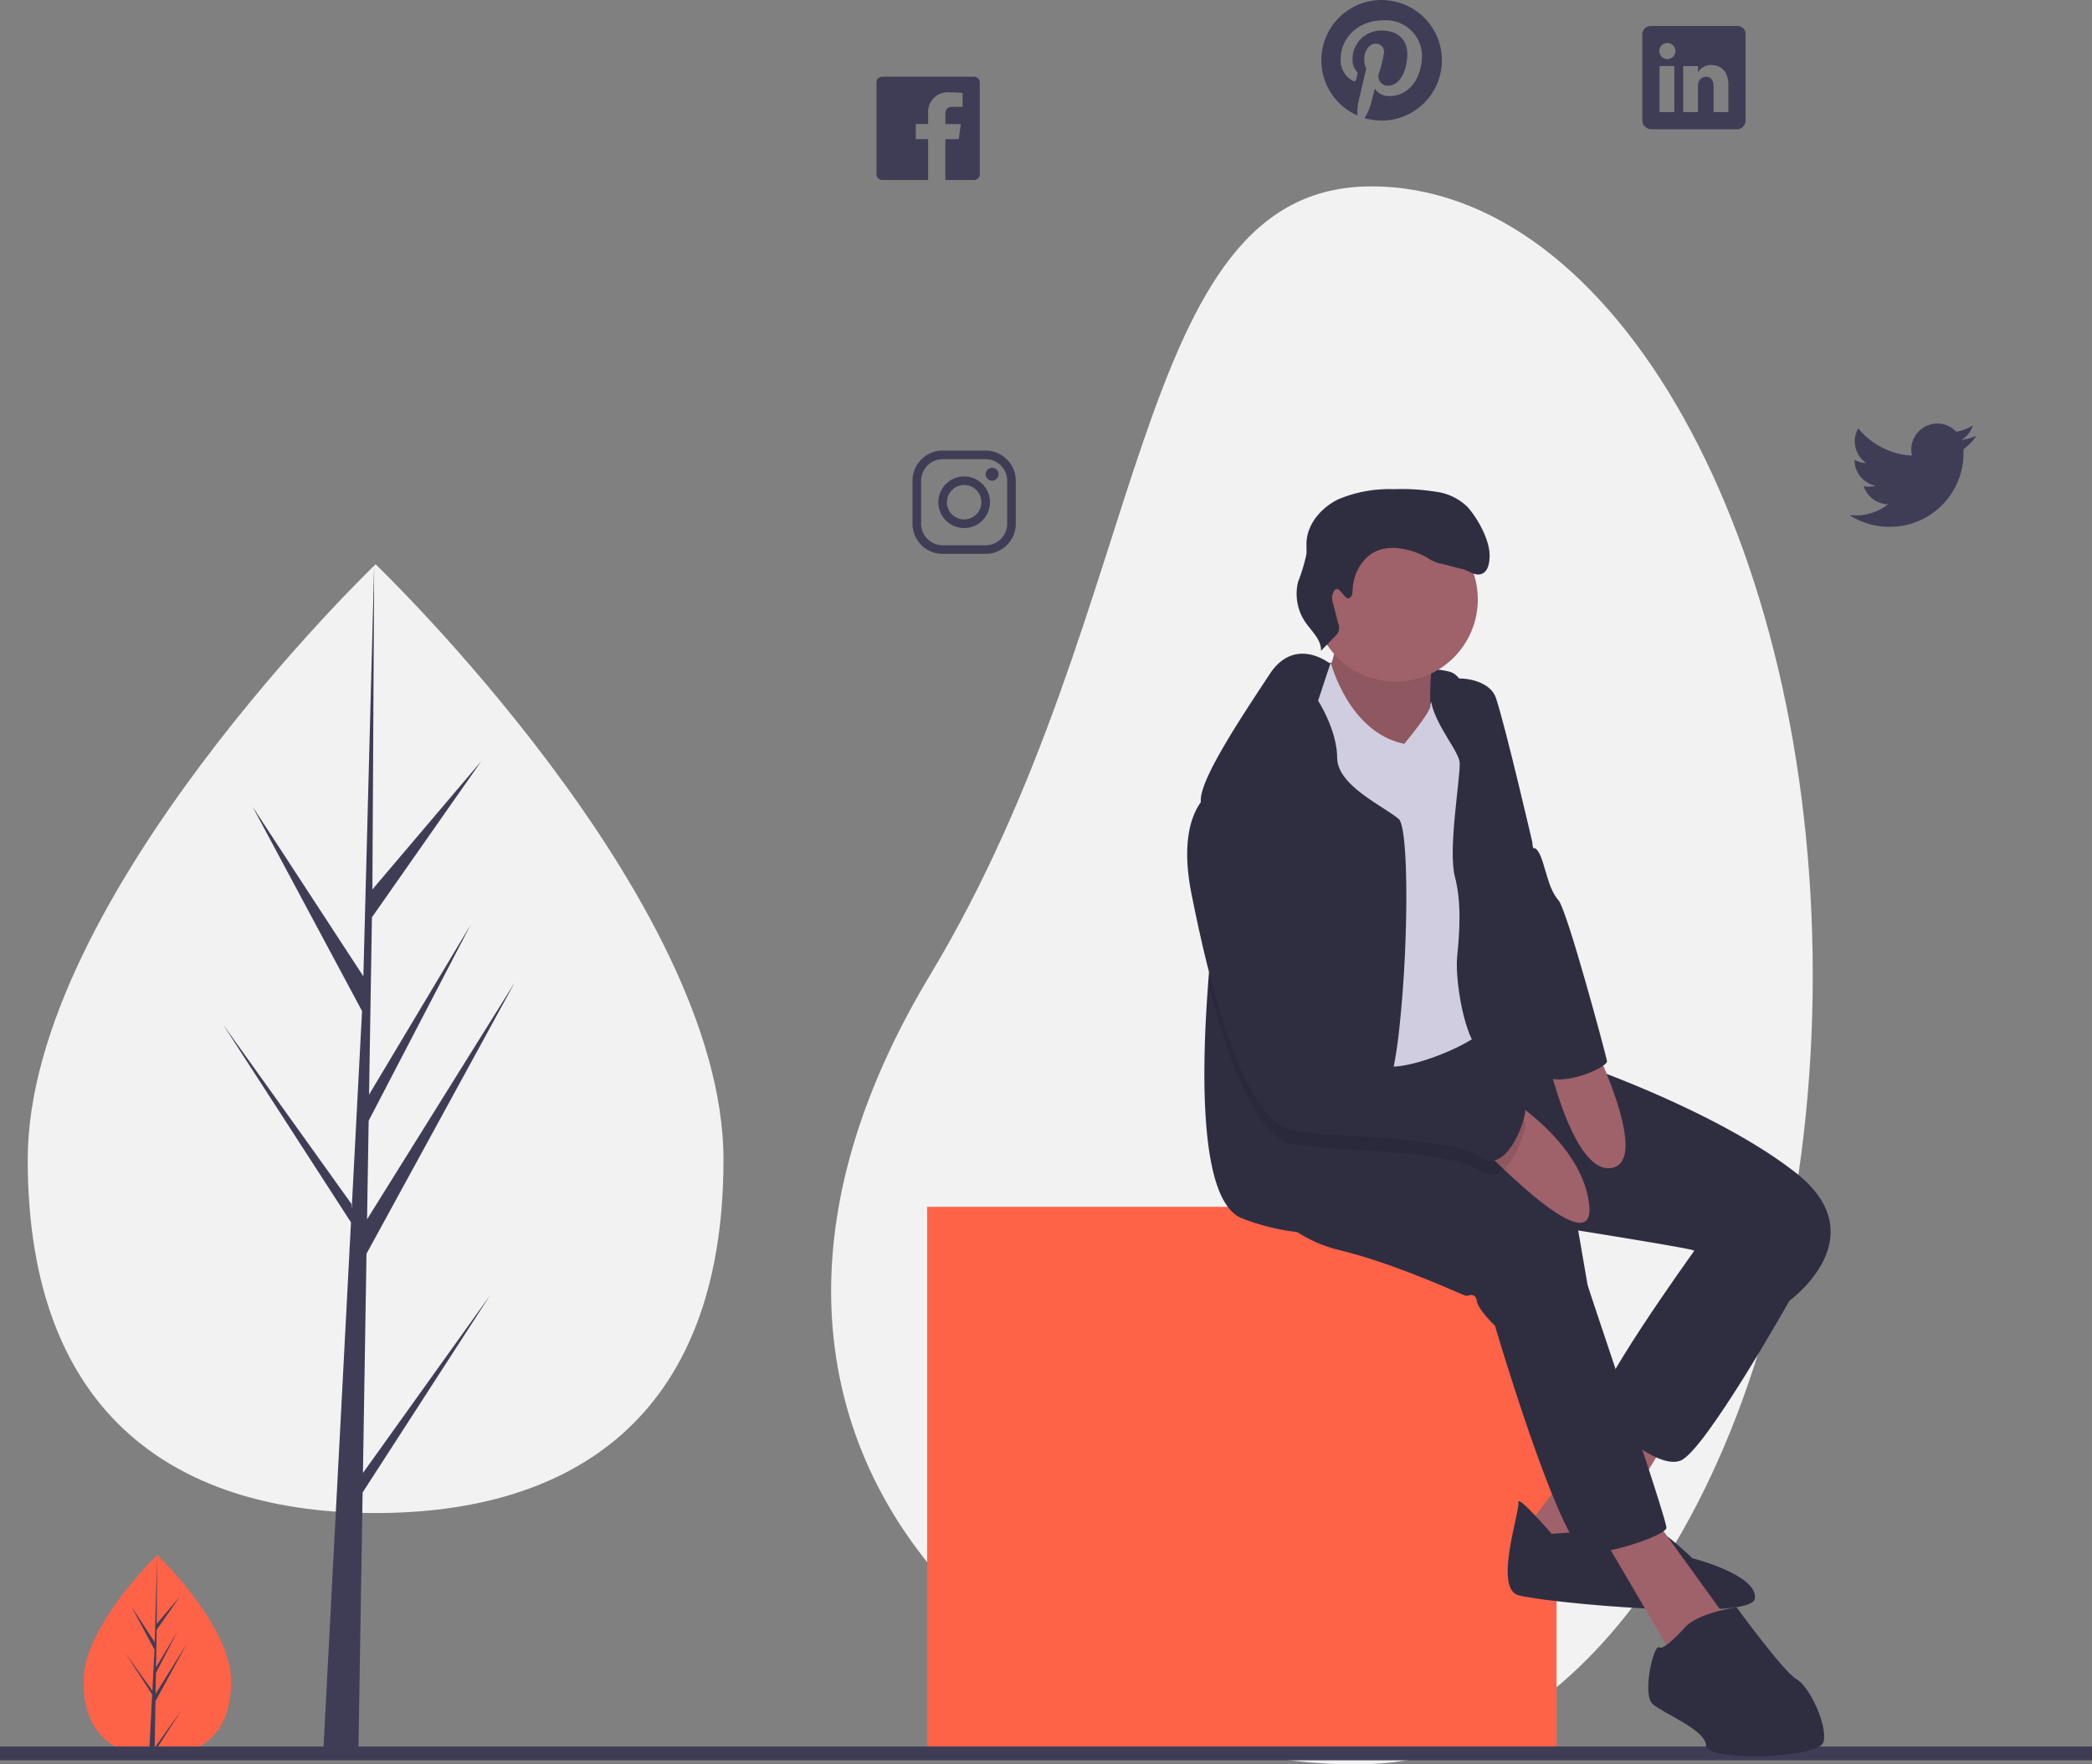 <svg xmlns="http://www.w3.org/2000/svg" width="303.084" height="255.619" viewBox="0 0 303.084 255.619"><rect x="0" y="0" width="303.084" height="255.619" fill="#808080" stroke="none"/><defs><style>.a{fill:tomato;}.b{fill:#3f3d56;}.c{fill:#f2f2f2;}.d{fill:none;stroke:#3f3d56;stroke-miterlimit:10;stroke-width:2px;}.e{fill:#2f2e41;}.f{fill:#9f616a;}.g{opacity:0.1;}.h{fill:#d0cde1;}</style></defs><g transform="translate(0 0)"><path class="a" d="M232.181,740.348c0,8.049-4.785,10.86-10.688,10.86q-.205,0-.41,0c-.273-.006-.544-.019-.812-.037-5.327-.377-9.466-3.332-9.466-10.818,0-7.747,9.9-17.523,10.644-18.246h0l.043-.042S232.181,732.3,232.181,740.348Z" transform="translate(-198.691 -496.785)"/><path class="b" d="M231.856,749.977l3.909-5.462-3.919,6.062-.01.627c-.273-.006-.544-.019-.812-.037l.421-8.053,0-.063.007-.012.04-.761-3.929-6.077,3.941,5.506.009.161.318-6.085-3.363-6.279,3.4,5.211L232.2,722.1v0l-.055,9.947L235.5,728.1l-3.362,4.8-.089,5.448,3.126-5.228-3.139,6.03-.05,3.029,4.539-7.277-4.556,8.334Z" transform="translate(-209.444 -496.785)"/><path class="c" d="M655.32,282.9c0,63.115-28.657,112.906-63.947,114.281-46.021,1.792-106.169-44.1-63.947-114.281,32.535-54.083,28.63-114.281,63.947-114.281S655.32,219.788,655.32,282.9Z" transform="translate(-392.693 -141.616)"/><rect class="a" width="91.179" height="79.181" transform="translate(134.323 174.842)"/><line class="d" x2="303.084" transform="translate(0 254.023)"/><path class="b" d="M720.068,93.235a8.73,8.73,0,0,0-3.5,16.726,7.727,7.727,0,0,1,.152-2l1.122-4.758a3.333,3.333,0,0,1-.281-1.38c0-1.294.748-2.26,1.683-2.26a1.168,1.168,0,0,1,1.177,1.309,18.887,18.887,0,0,1-.772,3.1,1.35,1.35,0,0,0,1.379,1.68c1.652,0,2.767-2.124,2.767-4.641,0-1.913-1.29-3.344-3.632-3.344a4.136,4.136,0,0,0-4.3,4.181,2.515,2.515,0,0,0,.577,1.711.427.427,0,0,1,.125.487c-.043.16-.136.546-.179.7a.3.3,0,0,1-.437.218,3.362,3.362,0,0,1-1.789-3.336c0-2.478,2.093-5.452,6.239-5.452a5.218,5.218,0,0,1,5.526,5c0,3.425-1.906,5.982-4.711,5.982a2.5,2.5,0,0,1-2.132-1.087s-.507,2.011-.616,2.4a7.257,7.257,0,0,1-.877,1.871,8.731,8.731,0,1,0,2.478-17.1Z" transform="translate(-519.91 -93.235)"/><path class="b" d="M943.323,266.281a7.629,7.629,0,0,1-2.167.6,3.786,3.786,0,0,0,1.66-2.089,7.5,7.5,0,0,1-2.4.916,3.772,3.772,0,0,0-6.527,2.58,3.7,3.7,0,0,0,.1.861,10.692,10.692,0,0,1-7.778-3.948,3.78,3.78,0,0,0,1.173,5.043,3.685,3.685,0,0,1-1.715-.472v.047a3.776,3.776,0,0,0,3.029,3.7,3.8,3.8,0,0,1-.994.132,3.564,3.564,0,0,1-.709-.07,3.779,3.779,0,0,0,3.527,2.623,7.581,7.581,0,0,1-5.588,1.563,10.546,10.546,0,0,0,5.775,1.707,10.671,10.671,0,0,0,10.744-10.748c0-.164,0-.327-.012-.487A7.68,7.68,0,0,0,943.323,266.281Z" transform="translate(-656.985 -203.15)"/><path class="b" d="M545.586,124.252H532.274a.827.827,0,0,0-.826.826V138.39a.827.827,0,0,0,.826.826h6.656v-5.924h-1.789V131.11h1.789V129.5A2.843,2.843,0,0,1,542,126.512c.826,0,1.715.062,1.921.09v2.019h-1.376c-.939,0-1.118.444-1.118,1.1v1.391h2.237l-.292,2.182h-1.945v5.923h4.162a.827.827,0,0,0,.826-.826V125.078a.827.827,0,0,0-.826-.826Z" transform="translate(-404.465 -113.14)"/><path class="b" d="M556.61,276.694a3.127,3.127,0,0,1,3.118,3.118v6.235a3.127,3.127,0,0,1-3.118,3.118h-6.235a3.127,3.127,0,0,1-3.117-3.117v-6.235a3.127,3.127,0,0,1,3.118-3.118h6.235m0-1.247h-6.235a4.377,4.377,0,0,0-4.365,4.365v6.235a4.377,4.377,0,0,0,4.365,4.365h6.235a4.377,4.377,0,0,0,4.365-4.365v-6.235a4.377,4.377,0,0,0-4.365-4.364Z" transform="translate(-413.81 -210.17)"/><path class="b" d="M564.246,284.279a.933.933,0,1,1,.662-.273A.935.935,0,0,1,564.246,284.279Zm-4.053.624A2.494,2.494,0,1,1,557.7,287.4a2.494,2.494,0,0,1,2.494-2.494m0-1.247a3.741,3.741,0,1,0,3.741,3.741,3.741,3.741,0,0,0-3.741-3.741Z" transform="translate(-420.511 -214.638)"/><path class="b" d="M854.917,103.745H842.431a1.22,1.22,0,0,0-1.278,1.165v12.513a1.316,1.316,0,0,0,1.278,1.282h12.482a1.25,1.25,0,0,0,1.2-1.282V104.91a1.147,1.147,0,0,0-1.2-1.165Zm-9.127,12.47h-2.143v-6.664h2.143Zm-1-7.677h-.016a1.165,1.165,0,1,1,.016,0Zm8.83,7.677H851.48v-3.644c0-.873-.312-1.469-1.087-1.469a1.173,1.173,0,0,0-1.1.791,1.443,1.443,0,0,0-.074.526v3.8h-2.143v-6.664h2.143v.927a2.17,2.17,0,0,1,1.933-1.083c1.407,0,2.471.927,2.471,2.927Z" transform="translate(-603.219 -99.979)"/><path class="e" d="M703.836,361.354s15.171.412,17.676,1.324,3.626,7.43,3.626,7.43l-11.779,3.7-8.81-.5-6.63.469,3.7-9.7Z" transform="translate(-511.297 -265.302)"/><path class="f" d="M713.584,347.458s1,3.855-1.217,6.585S721.89,366.5,721.89,366.5l6.192-1.064s-1.365-11.845.468-14.845S713.584,347.458,713.584,347.458Z" transform="translate(-520.392 -256.384)"/><path class="g" d="M713.584,347.458s1,3.855-1.217,6.585S721.89,366.5,721.89,366.5l6.192-1.064s-1.365-11.845.468-14.845S713.584,347.458,713.584,347.458Z" transform="translate(-520.392 -256.384)"/><path class="f" d="M629.755,568.843l-13.663,18.119,9.324,5.444,12.833-21Z" transform="translate(-395.379 -365.057)"/><path class="e" d="M793.07,705.031s-5.031-5.846-4.807-4.542-3.58,12.359-.041,13.429,33.89,3.906,34.308.479-9.055-5.826-9.055-5.826-5.627-5.408-6.875-4.858S793.07,705.031,793.07,705.031Z" transform="translate(-568.279 -482.821)"/><path class="f" d="M645.673,614.636l10.913,18.593,8.24-4.771-11-15.222Z" transform="translate(-414.363 -393.547)"/><path class="e" d="M840.009,584.6l-3.239,4.583s-15.44,21.444-13.8,23.176,8.469,8.275,11.942,7.007,15.812-23.186,15.812-23.186l-3.218-12.869Z" transform="translate(-591.472 -407.744)"/><path class="e" d="M683.959,530.033a19.615,19.615,0,0,0,12.222,8.637c8.764,2.185,17.92,6.651,18.246,6.594s1.248-.55,1.472.754,2.628,3.575,2.628,3.575,9.681,32.9,13.378,32.933,11.295-2.612,11.453-3.646-11.321-34.629-11.433-35.281l-1.345-7.822s15.181,2.424,16.6,2.852,14.009,7.323,14.009,7.323,12.838-9.253.83-18.6-32.648-16.2-32.648-16.2l-7.4-2.083-6.453-.385-.95-3.644-15.284.882-15.95,6.768Z" transform="translate(-501.934 -357.515)"/><circle class="f" cx="11.905" cy="11.905" r="11.905" transform="translate(190.291 74.938)"/><path class="h" d="M698.178,361.915l1.432-.246s2.586,9.957,10.586,11.6c0,0,3.948-4.729,3.779-5.527s3.126-5.055,4.878-2.672-.428,44.366,1.044,45.119,4.629,1.553,2.088,4.339-12.634,6.534-14.87,5.24-6.8-12.252-8.779-15.939S693.2,387.6,693.2,387.6s-4.038-13.734-1.553-16.846S698.178,361.915,698.178,361.915Z" transform="translate(-506.753 -265.504)"/><path class="e" d="M691.441,411a67.912,67.912,0,0,1-1.364,8.694c-.584,2.332-1.264,3.739-2.039,3.679-1.98-.148-2.879,2.755-3.343,6.1-.5,3.551-.5,7.6-.768,9.034-.36,1.892-2.663,3.335-7.266,2.911a32.481,32.481,0,0,1-8.006-1.964c-6.214-2.259-6.031-20.583-4.991-34.18.636-8.334,1.592-14.9,1.592-14.9a74,74,0,0,1-2.491-9.49,12.612,12.612,0,0,1-.18-2.132c.092-3.371,6.247-12.481,9.966-18.156s8.8-1.512,8.8-1.512l-1.768,5.335s2.739,4.227,2.759,8.25,6.558,6.926,8.906,8.874C692.725,382.777,692.688,399.113,691.441,411Z" transform="translate(-488.621 -262.907)"/><path class="e" d="M756.231,367.054s.429.507,2.393.26c2.356-.3,5.6.518,6.348,2.768,1.38,4.125,5.271,20.9,5.271,20.9s1.619,19.183,2.348,23.42.367,7.99,1.085,10.215-7.089-4.15-9.966-3.32-4.726-9.925-4.364-13.678.667-7.832-.331-11.687.771-14.058.705-16.4S753.375,371.312,756.231,367.054Z" transform="translate(-548.242 -268.96)"/><path class="f" d="M775.617,533.479s12.605,6.877,13.812,16.665-16.86-9.477-16.86-9.477Z" transform="translate(-559.205 -375.763)"/><path class="f" d="M801.164,512.1s3.863,19.469,9.879,18.435-3.361-19.555-3.361-19.555Z" transform="translate(-577.556 -361.322)"/><path class="e" d="M848.97,745.995s-3.081,3.549-3.845,3.01-2.521,6.809-.937,8.214,7.685,3.712,7.751,6.05,16.428,1.874,17.014-.576-2.052-8.036-3.906-9.059-8.708-10.445-8.708-10.445S850.971,743.973,848.97,745.995Z" transform="translate(-604.756 -510.345)"/><path class="g" d="M703.348,471.2c-2.923-2.064-11.085-2.575-18.332-3.051-3.179-.2-6.182-.4-8.49-.728-2.223-.308-4.223-2.34-6-5.367-2.691-4.587-4.867-11.465-6.542-18.1.636-8.334,1.592-14.9,1.592-14.9a73.979,73.979,0,0,1-2.491-9.49,5.08,5.08,0,0,1,1.608-1.448c7.686-3.3,15.024,29.169,15.956,34.264.016.084.028.164.04.232.452,2.623,5.335,4.867,9.71,5.755,2.7.548,5.2.584,6.359-.128,3.035-1.864,12.369,5.595,13.077,5.807S707.547,474.174,703.348,471.2Z" transform="translate(-488.943 -301.58)"/><path class="e" d="M660.85,412.54s-5.587,2.638-3.132,14.967,7.4,33.289,14.962,34.338,22.621.81,26.822,3.779,7.2-6.941,6.488-7.155-10.042-7.669-13.077-5.805-15.339-1.39-16.067-5.627S668.662,409.184,660.85,412.54Z" transform="translate(-485.099 -297.999)"/><path class="e" d="M779.946,396.457l6.14,14.246s.618-.308,1.336,1.917,1.054,4.181,2.312,5.642,6.855,22.31,7.023,23.288-7.73,4.349-9.495,1.632S779.946,396.457,779.946,396.457Z" transform="translate(-563.939 -287.829)"/><path class="e" d="M708.933,306.835c.456-.122.523-.728.539-1.2.082-2.528,1.6-5.121,4.023-5.857a6.764,6.764,0,0,1,2.851-.157,10.8,10.8,0,0,1,3.861,1.288,6.022,6.022,0,0,0,1.963.889c.472.072,2.516.666,2.986.749,1.033.184,1.994,1.109,2.986.764.949-.329,1.159-1.558,1.182-2.562.052-2.287-1.684-5.453-3.213-7.154a7.979,7.979,0,0,0-4.616-2.2,30.739,30.739,0,0,0-6.037-.367,19.184,19.184,0,0,0-8.009,1.443c-2.465,1.183-4.536,3.537-4.654,6.269-.025.569.034,1.14-.014,1.708a25.132,25.132,0,0,1-1.2,3.981,7.285,7.285,0,0,0,1.017,5.822c.915,1.346,2.353,2.564,2.3,4.191l1.984-2.055a1.629,1.629,0,0,0,.484-1.99l-.7-2.739a2.47,2.47,0,0,1-.061-1.524C707.359,304.277,708.173,307.038,708.933,306.835Z" transform="translate(-513.511 -220.158)"/><path class="c" d="M289.008,407.678c0,37.956-22.564,51.209-50.4,51.209s-50.4-13.253-50.4-51.209,50.4-86.241,50.4-86.241S289.008,369.723,289.008,407.678Z" transform="translate(-184.191 -239.685)"/><path class="b" d="M110.491,359.846l.516-31.765,21.481-39.3-21.4,34.315.232-14.283,14.8-28.432-14.743,24.652h0l.417-25.689,15.853-22.635-15.788,18.6.261-47.1-1.639,62.357.134-2.572L94.5,263.316l15.86,29.609-1.5,28.69-.045-.762L90.235,294.891l18.525,28.653-.188,3.588-.034.054.015.294-3.81,72.789h5.091l.611-37.6,18.479-28.583Z" transform="translate(-57.909 -146.45)"/></g></svg>